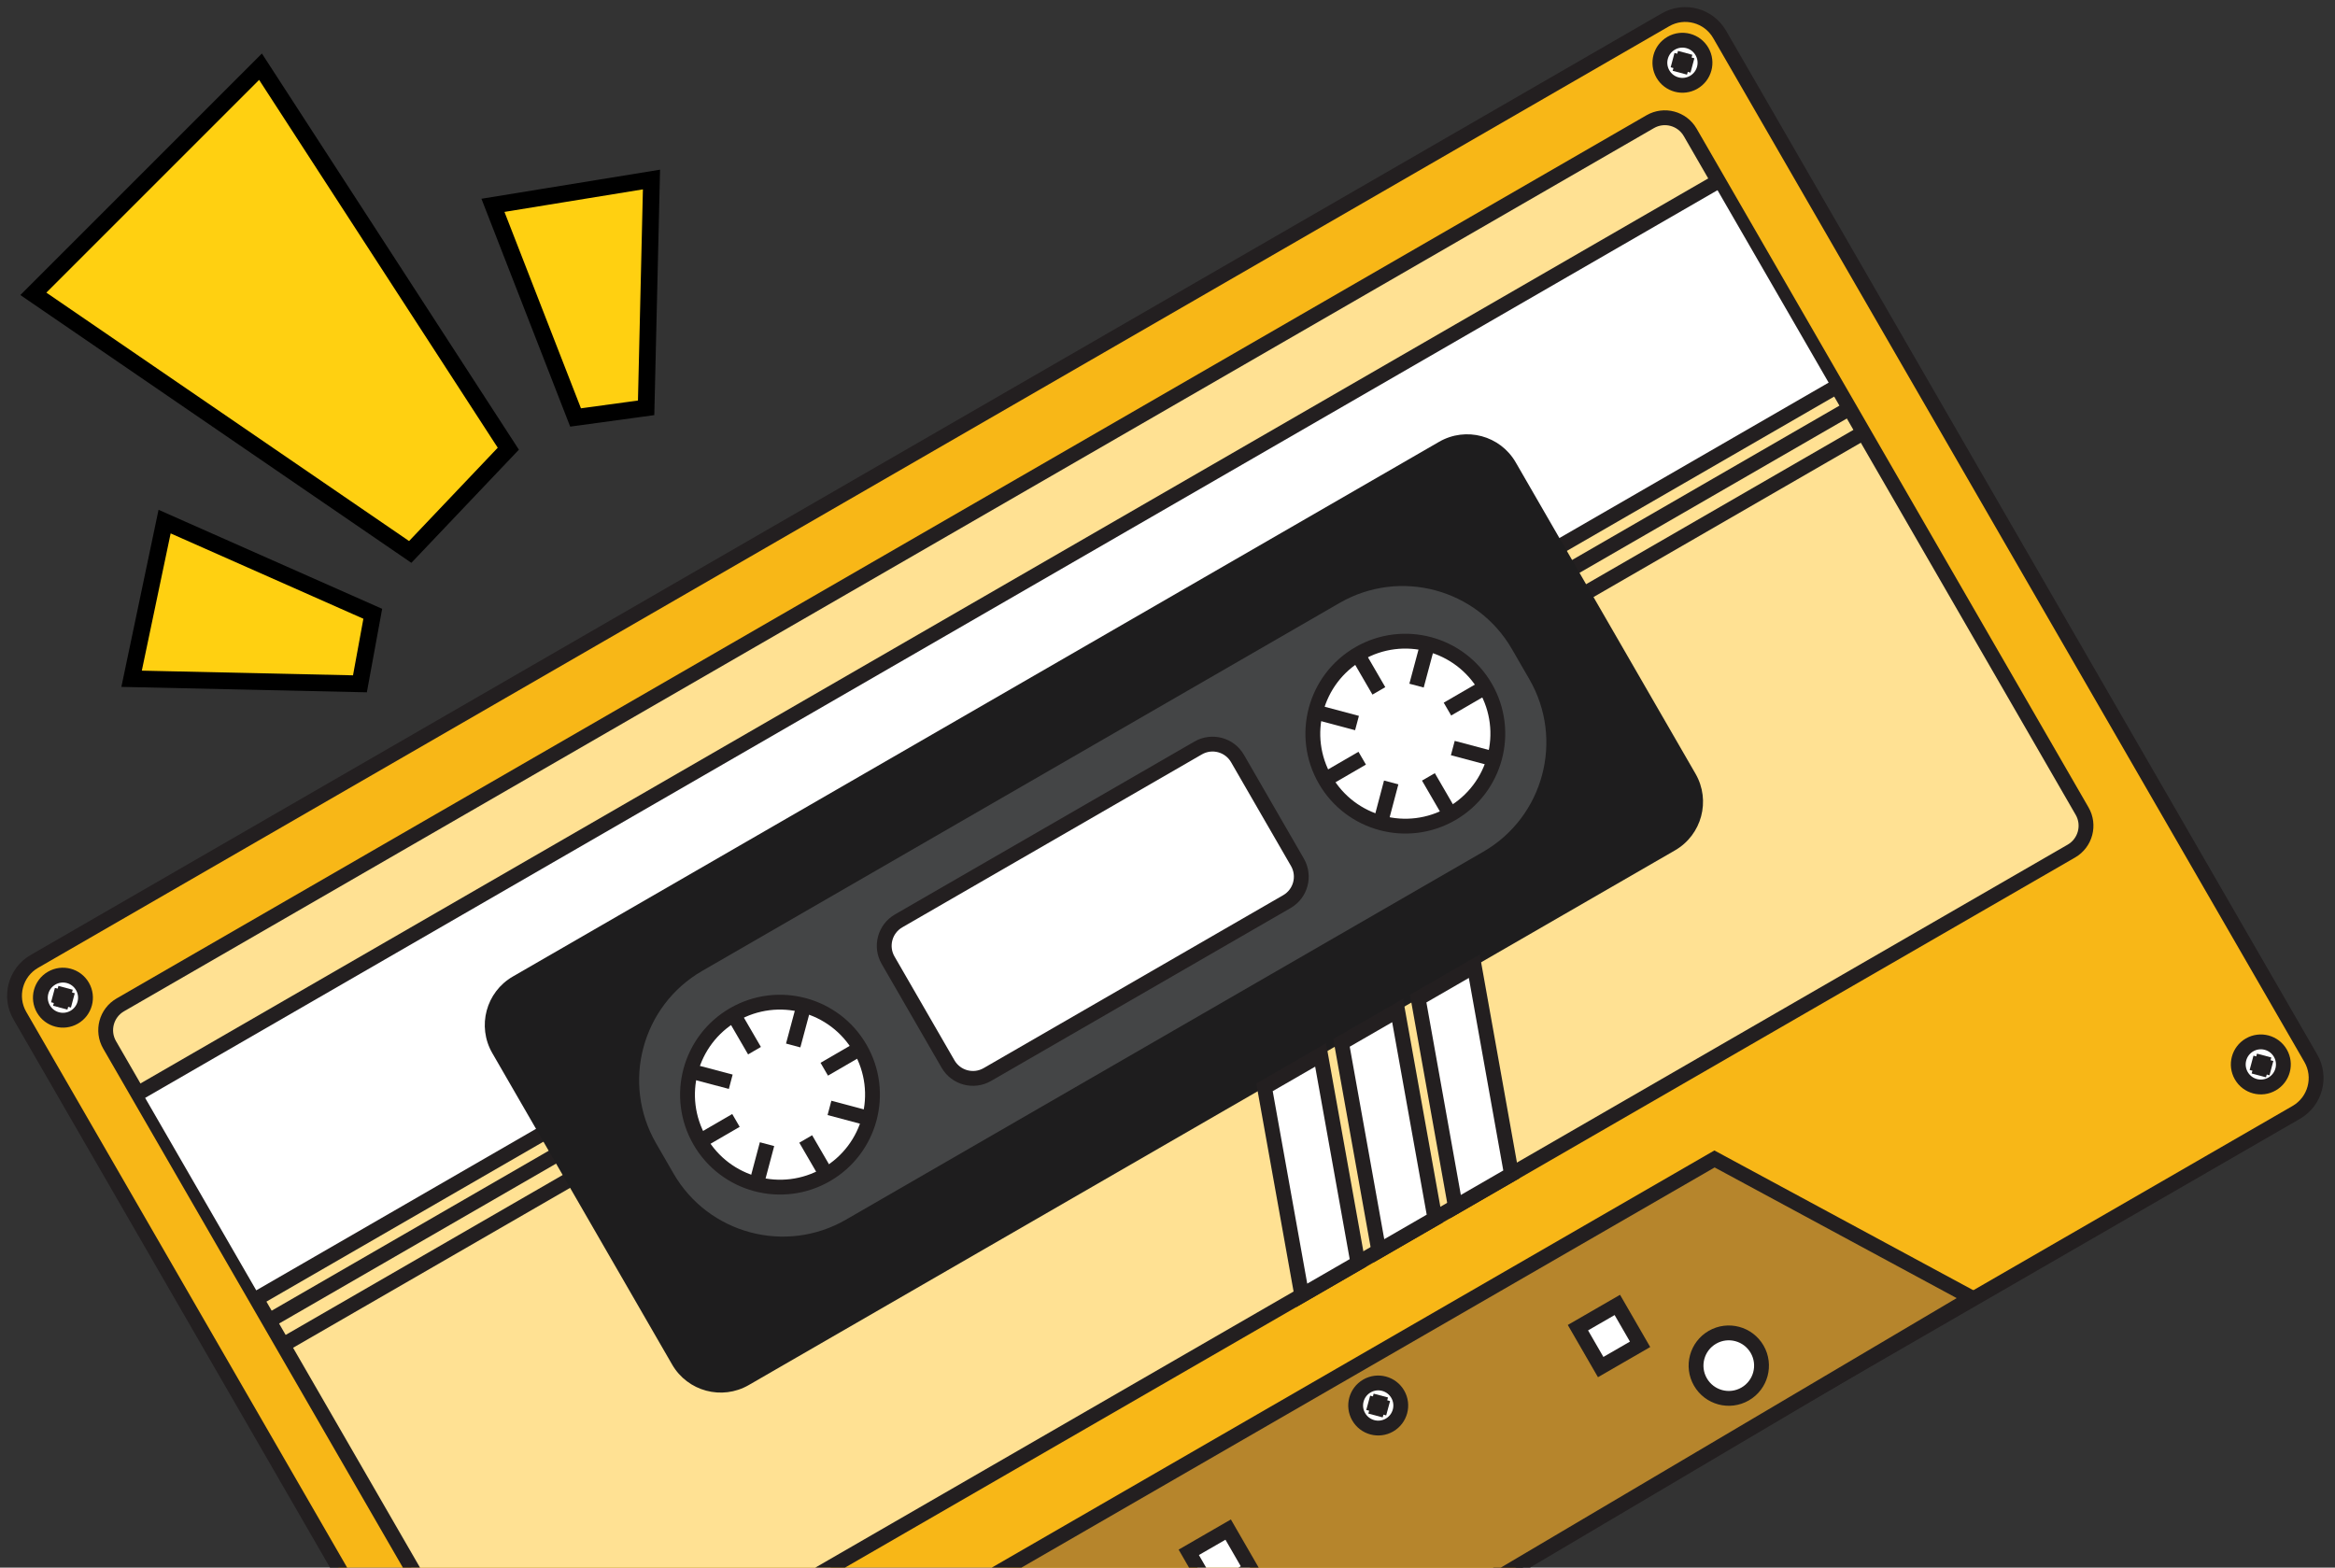 <svg width="280" height="188" viewBox="0 0 280 188" fill="none" xmlns="http://www.w3.org/2000/svg">
<rect x="0" y="0" width="280" height="188" fill="#333333" stroke="none"/>
<path d="M199.708 2.378L4.119 115.301C1.844 116.615 1.065 119.524 2.378 121.798L73.271 244.588C74.584 246.863 77.493 247.642 79.768 246.329L275.356 133.406C277.631 132.092 278.411 129.183 277.097 126.909L206.205 4.119C204.891 1.844 201.983 1.065 199.708 2.378Z" fill="#F8B717" stroke="#231F20" stroke-width="1.779" stroke-miterlimit="10"/>
<path d="M248.388 102.068L64.931 207.987C63.257 208.954 61.108 208.386 60.135 206.702L13.142 125.308C12.175 123.634 12.743 121.485 14.427 120.512L197.885 14.593C199.559 13.626 201.708 14.193 202.681 15.878L249.673 97.272C250.64 98.946 250.073 101.095 248.388 102.068Z" fill="#FFE193" stroke="#231F20" stroke-width="1.779" stroke-miterlimit="10"/>
<path d="M205.51 22.037L16.958 130.897L31.173 155.519L219.726 46.658L205.51 22.037Z" fill="white"/>
<path d="M30.732 155.774L220.27 46.344" stroke="#231F20" stroke-width="1.779" stroke-miterlimit="10"/>
<path d="M33.928 161.311L223.467 51.88" stroke="#231F20" stroke-width="1.779" stroke-miterlimit="10"/>
<path d="M32.25 158.404L221.788 48.974" stroke="#231F20" stroke-width="1.779" stroke-miterlimit="10"/>
<path d="M172.567 52.986L61.496 117.113C58.279 118.97 57.177 123.083 59.034 126.299L80.598 163.648C82.455 166.864 86.568 167.967 89.784 166.109L200.855 101.983C204.072 100.125 205.174 96.013 203.317 92.796L181.754 55.447C179.897 52.231 175.784 51.129 172.567 52.986Z" fill="#1E1D1E"/>
<path d="M160.633 72.312L84.21 116.435C76.971 120.614 74.49 129.87 78.67 137.109L80.763 140.735C84.942 147.974 94.199 150.454 101.438 146.274L177.861 102.151C185.1 97.972 187.58 88.716 183.401 81.477L181.307 77.851C177.128 70.612 167.872 68.132 160.633 72.312Z" fill="#444546"/>
<path d="M99.079 140.884C104.383 137.822 106.2 131.039 103.138 125.735C100.076 120.431 93.293 118.614 87.989 121.676C82.684 124.738 80.867 131.521 83.929 136.825C86.992 142.129 93.774 143.947 99.079 140.884Z" fill="white" stroke="#231F20" stroke-width="1.779" stroke-miterlimit="10"/>
<path d="M16.362 131.242L205.901 21.812" stroke="#231F20" stroke-width="1.779" stroke-miterlimit="10"/>
<path d="M272.458 129.998C273.751 129.251 274.195 127.597 273.448 126.304C272.701 125.011 271.047 124.567 269.754 125.314C268.46 126.061 268.017 127.715 268.764 129.008C269.511 130.302 271.165 130.745 272.458 129.998Z" fill="white" stroke="#231F20" stroke-width="1.779" stroke-miterlimit="10"/>
<path d="M8.899 121.992C10.193 121.245 10.636 119.591 9.889 118.298C9.142 117.004 7.488 116.561 6.195 117.308C4.901 118.054 4.458 119.708 5.205 121.002C5.952 122.295 7.606 122.738 8.899 121.992Z" fill="white" stroke="#231F20" stroke-width="1.779" stroke-miterlimit="10"/>
<path d="M236.441 155.644L177.471 190.51L117.334 224.638L118.294 189.394L205.595 138.991L236.441 155.644Z" fill="#B6852C" stroke="#231F20" stroke-width="1.779" stroke-miterlimit="10"/>
<path d="M158.36 126.517L151.632 130.402L156.105 155.348L162.833 151.463L158.36 126.517Z" fill="white" stroke="#231F20" stroke-width="1.779" stroke-miterlimit="10"/>
<path d="M172.067 146.132L165.339 150.016L160.866 125.07L167.594 121.186L172.067 146.132Z" fill="white" stroke="#231F20" stroke-width="1.779" stroke-miterlimit="10"/>
<path d="M181.251 140.83L174.523 144.714L170.06 119.762L176.788 115.878L181.251 140.83Z" fill="white" stroke="#231F20" stroke-width="1.779" stroke-miterlimit="10"/>
<path d="M174.065 97.591C179.369 94.529 181.186 87.746 178.124 82.442C175.062 77.138 168.279 75.32 162.975 78.383C157.67 81.445 155.853 88.228 158.915 93.532C161.978 98.836 168.76 100.654 174.065 97.591Z" fill="white" stroke="#231F20" stroke-width="1.779" stroke-miterlimit="10"/>
<path d="M203.101 9.869C204.395 9.122 204.838 7.468 204.091 6.175C203.344 4.881 201.691 4.438 200.397 5.185C199.104 5.932 198.66 7.586 199.407 8.879C200.154 10.172 201.808 10.616 203.101 9.869Z" fill="white" stroke="#231F20" stroke-width="1.779" stroke-miterlimit="10"/>
<path d="M166.62 170.903C167.913 170.156 168.356 168.502 167.61 167.208C166.863 165.915 165.209 165.472 163.915 166.219C162.622 166.965 162.179 168.619 162.926 169.913C163.672 171.206 165.326 171.649 166.62 170.903Z" fill="white" stroke="#231F20" stroke-width="1.779" stroke-miterlimit="10"/>
<path d="M147.275 183.441L142.55 186.169L145.278 190.894L150.003 188.166L147.275 183.441Z" fill="white" stroke="#231F20" stroke-width="1.779" stroke-miterlimit="10"/>
<path d="M193.941 156.498L189.216 159.226L191.944 163.951L196.669 161.223L193.941 156.498Z" fill="white" stroke="#231F20" stroke-width="1.779" stroke-miterlimit="10"/>
<path d="M209.269 167.178C211.147 166.094 211.79 163.693 210.706 161.815C209.622 159.938 207.221 159.294 205.343 160.378C203.466 161.463 202.822 163.864 203.906 165.741C204.99 167.619 207.392 168.263 209.269 167.178Z" fill="white" stroke="#231F20" stroke-width="1.779" stroke-miterlimit="10"/>
<path d="M269.994 127.462L272.376 128.101" stroke="#231F20" stroke-width="1.779" stroke-miterlimit="10"/>
<path d="M270.866 128.972L271.504 126.591" stroke="#231F20" stroke-width="1.779" stroke-miterlimit="10"/>
<path d="M200.566 7.21L202.948 7.848" stroke="#231F20" stroke-width="1.779" stroke-miterlimit="10"/>
<path d="M201.438 8.72L202.076 6.338" stroke="#231F20" stroke-width="1.779" stroke-miterlimit="10"/>
<path d="M6.354 119.339L8.736 119.977" stroke="#231F20" stroke-width="1.779" stroke-miterlimit="10"/>
<path d="M7.226 120.849L7.864 118.467" stroke="#231F20" stroke-width="1.779" stroke-miterlimit="10"/>
<path d="M164.068 168.239L166.456 168.888" stroke="#231F20" stroke-width="1.779" stroke-miterlimit="10"/>
<path d="M164.946 169.759L165.578 167.367" stroke="#231F20" stroke-width="1.779" stroke-miterlimit="10"/>
<path d="M143.679 89.702L107.757 110.441C106.107 111.394 105.541 113.505 106.494 115.156L113.682 127.605C114.635 129.256 116.746 129.821 118.397 128.868L154.318 108.129C155.969 107.176 156.534 105.065 155.581 103.414L148.393 90.965C147.44 89.314 145.329 88.749 143.679 89.702Z" fill="white" stroke="#231F20" stroke-width="1.779" stroke-miterlimit="10"/>
<path d="M173.86 97.603L171.288 93.171" stroke="#231F20" stroke-width="1.779" stroke-miterlimit="10"/>
<path d="M165.516 98.783L166.824 93.837" stroke="#231F20" stroke-width="1.779" stroke-miterlimit="10"/>
<path d="M158.916 93.501L163.347 90.929" stroke="#231F20" stroke-width="1.779" stroke-miterlimit="10"/>
<path d="M157.788 85.399L162.724 86.713" stroke="#231F20" stroke-width="1.779" stroke-miterlimit="10"/>
<path d="M162.774 78.424L165.346 82.856" stroke="#231F20" stroke-width="1.779" stroke-miterlimit="10"/>
<path d="M171.187 77.284L169.863 82.226" stroke="#231F20" stroke-width="1.779" stroke-miterlimit="10"/>
<path d="M178.001 82.468L173.57 85.04" stroke="#231F20" stroke-width="1.779" stroke-miterlimit="10"/>
<path d="M179.165 91.031L174.213 89.713" stroke="#231F20" stroke-width="1.779" stroke-miterlimit="10"/>
<path d="M99.189 141.026L96.617 136.595" stroke="#231F20" stroke-width="1.779" stroke-miterlimit="10"/>
<path d="M90.66 142.17L91.978 137.218" stroke="#231F20" stroke-width="1.779" stroke-miterlimit="10"/>
<path d="M83.82 136.943L88.252 134.371" stroke="#231F20" stroke-width="1.779" stroke-miterlimit="10"/>
<path d="M82.682 128.424L87.628 129.732" stroke="#231F20" stroke-width="1.779" stroke-miterlimit="10"/>
<path d="M87.903 121.575L90.475 126.006" stroke="#231F20" stroke-width="1.779" stroke-miterlimit="10"/>
<path d="M96.439 120.441L95.115 125.382" stroke="#231F20" stroke-width="1.779" stroke-miterlimit="10"/>
<path d="M103.273 125.658L98.841 128.23" stroke="#231F20" stroke-width="1.779" stroke-miterlimit="10"/>
<path d="M104.417 134.187L99.465 132.869" stroke="#231F20" stroke-width="1.779" stroke-miterlimit="10"/>
<path d="M59.112 24.625L78.122 21.529L77.48 48.91L69.019 50.066L59.112 24.625Z" fill="#FFD011" stroke="black" stroke-width="2"/>
<path d="M19.737 62.554L15.78 81.404L43.161 82.009L44.701 73.61L19.737 62.554Z" fill="#FFD011" stroke="black" stroke-width="2"/>
<path d="M31.239 8L4 35.239L49.192 66.193L60.955 53.812L31.239 8Z" fill="#FFD011" stroke="black" stroke-width="2"/>
</svg>
